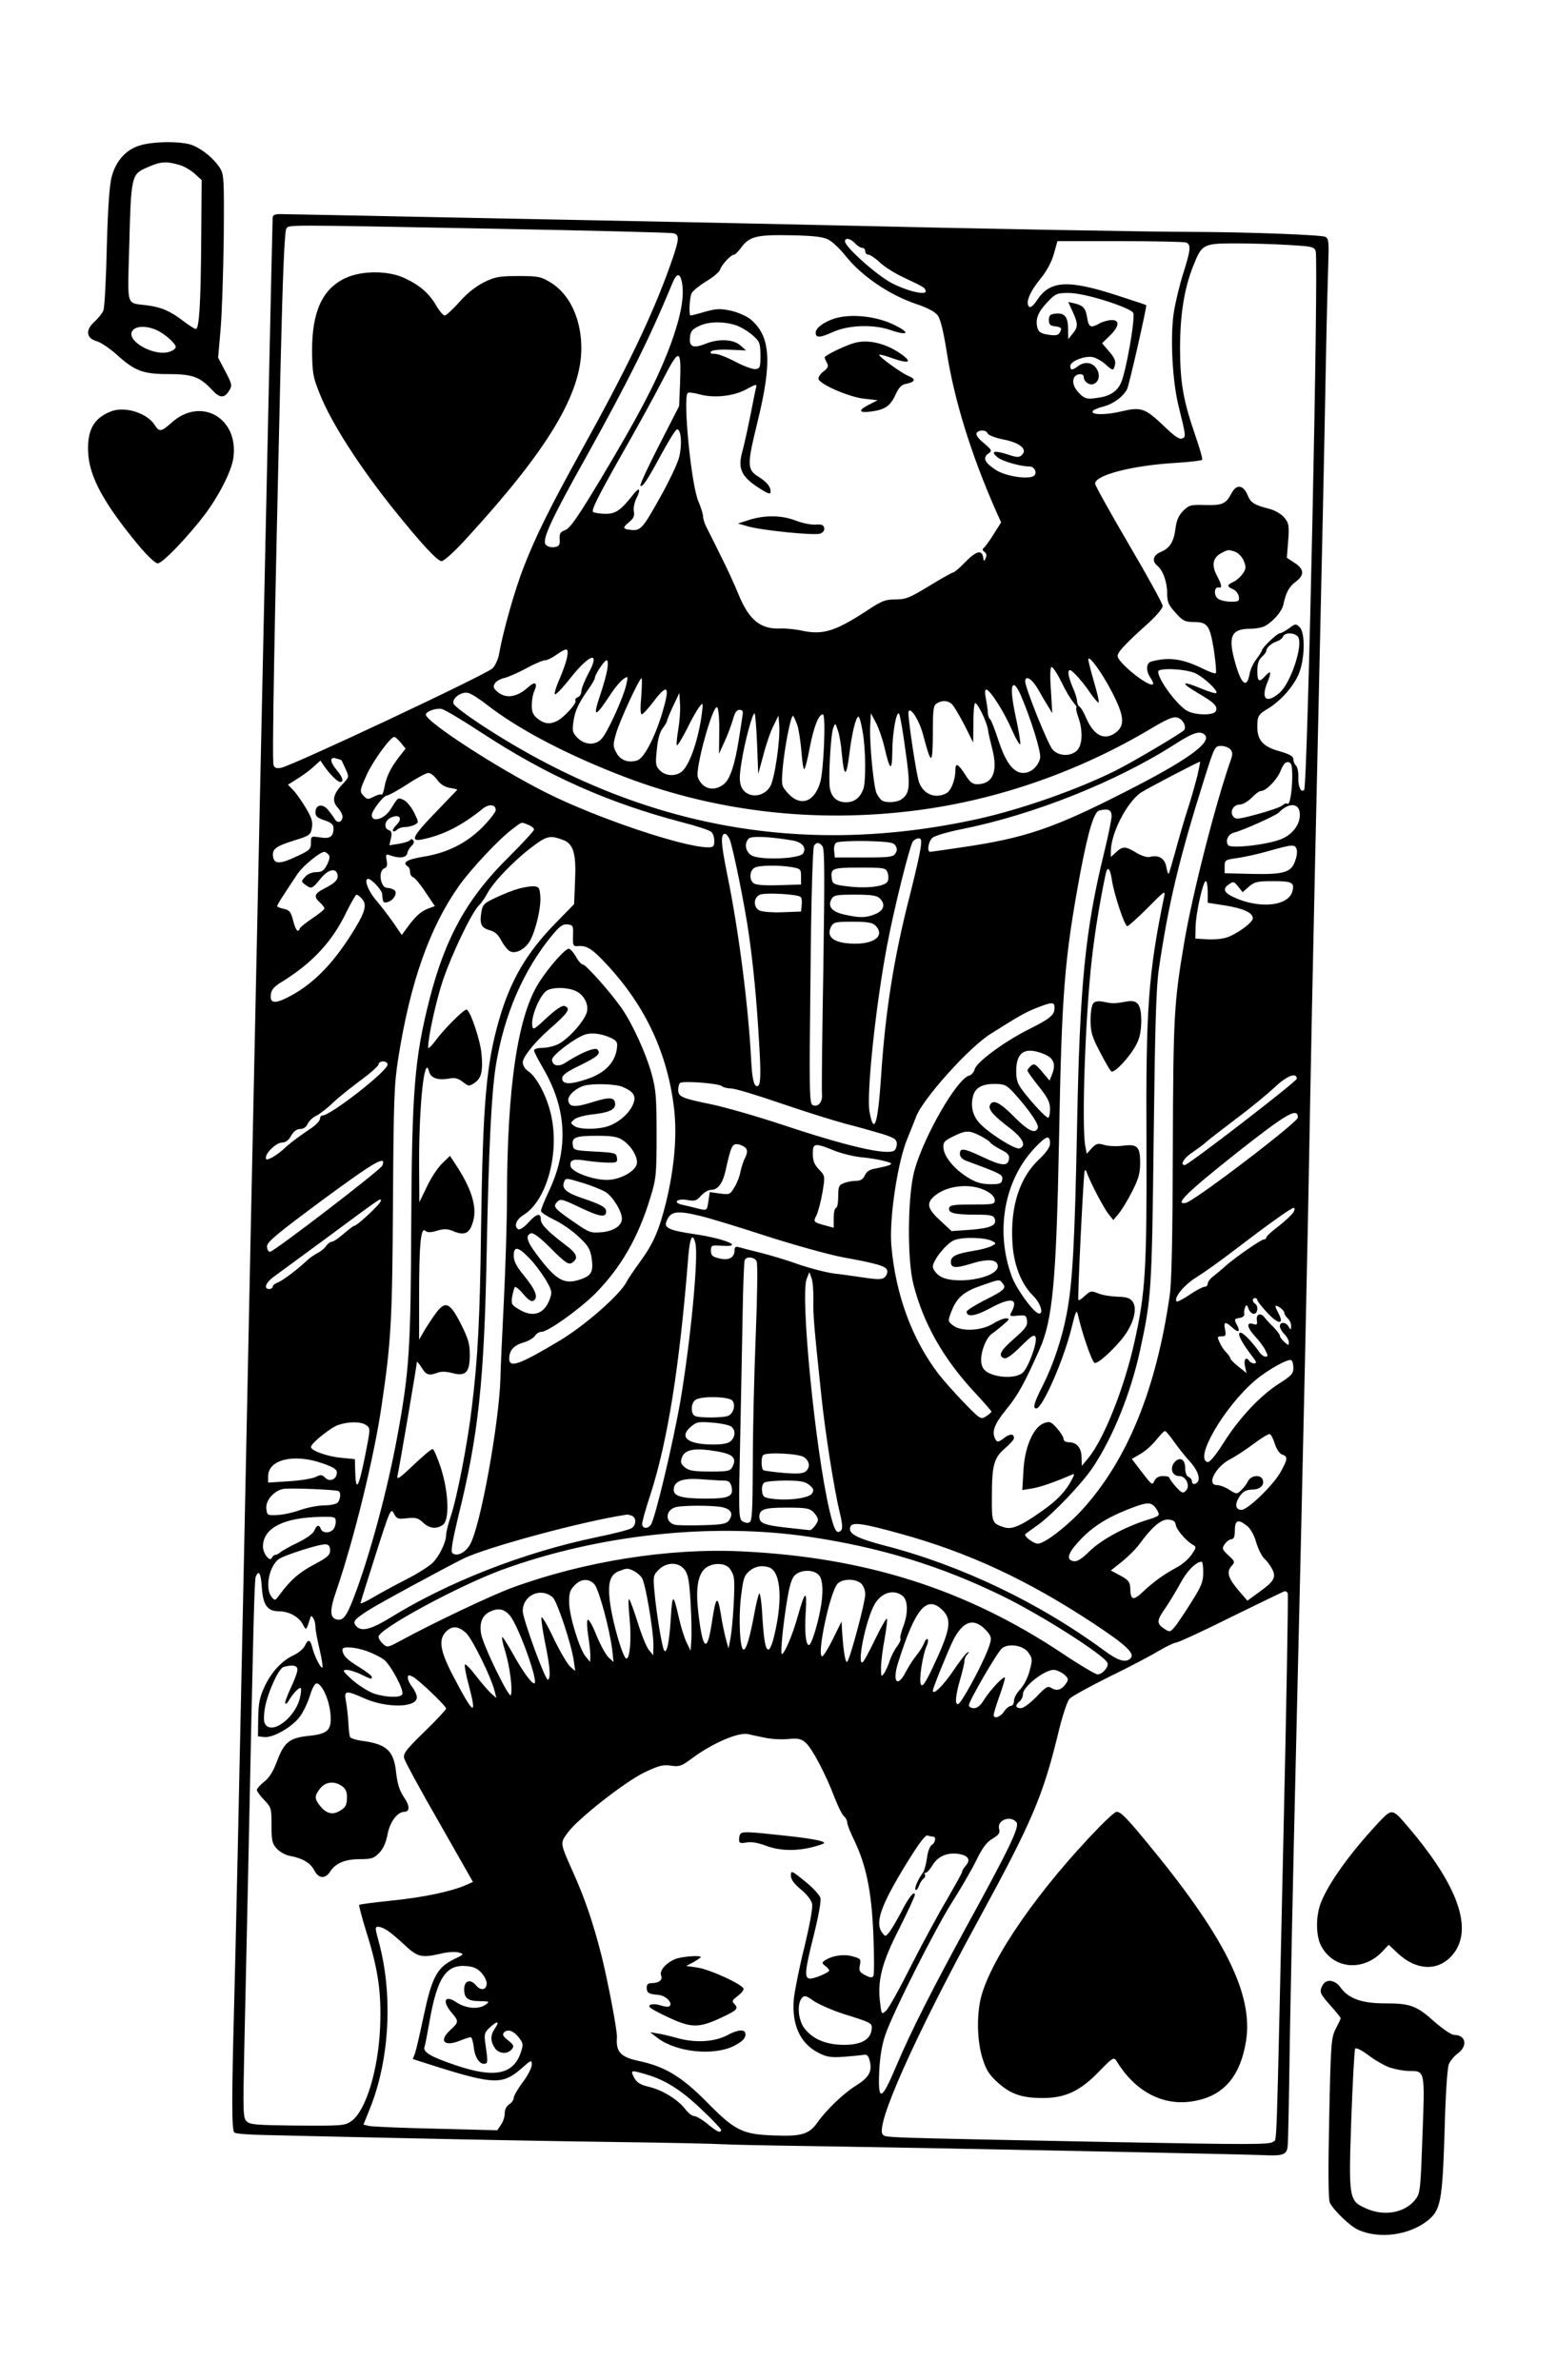 <svg version="1.0" xmlns="http://www.w3.org/2000/svg"
 width="691pt" height="1056pt" viewBox="0 0 691 1056"
 preserveAspectRatio="xMidYMid meet">
<g transform="translate(0,1056) scale(0.1,-0.1)"
fill="#000000" stroke="none">
<path d="M619 9914 c-59 -18 -104 -67 -123 -137 -10 -35 -17 -134 -22 -312 -3
-143 -10 -270 -15 -282 -4 -12 -22 -34 -39 -50 -42 -37 -38 -74 9 -87 18 -5
56 -31 85 -56 83 -76 119 -90 233 -90 107 0 140 -12 195 -71 33 -36 53 -37 74
-4 15 24 15 28 -16 87 l-32 61 11 126 c6 69 12 252 14 406 2 265 1 282 -18
311 -26 40 -74 80 -119 99 -45 19 -175 19 -237 -1z m174 -85 c21 -5 52 -23 70
-39 l32 -29 -2 -268 c-2 -282 -9 -393 -24 -393 -5 0 -30 16 -55 35 -57 44 -98
62 -161 70 -96 13 -87 -17 -79 277 7 286 11 304 68 330 67 31 91 34 151 17z
m-100 -733 c36 -15 87 -60 87 -76 0 -6 -11 -15 -25 -20 -69 -26 -202 50 -166
94 16 20 61 21 104 2z"/>
<path d="M1210 9593 c-9 -339 -100 -4582 -130 -6078 -17 -814 -35 -1649 -41
-1855 -11 -416 -11 -551 1 -563 4 -5 63 -10 131 -11 68 -2 347 -8 619 -14 272
-6 691 -14 931 -17 240 -3 459 -8 485 -10 27 -2 225 -6 439 -9 525 -8 1850
-35 1950 -39 102 -5 117 0 120 44 2 19 6 221 9 449 4 228 15 782 26 1230 34
1421 55 2387 65 2975 3 171 12 609 20 975 39 1752 38 1683 50 2320 3 162 8
343 10 402 3 94 2 109 -13 117 -18 9 -339 21 -592 22 -183 0 -993 15 -1585 29
-231 5 -546 12 -700 15 -154 3 -606 12 -1005 20 -399 8 -740 15 -757 15 -25 0
-33 -5 -33 -17z m985 -48 c424 -8 780 -17 793 -20 30 -7 28 -26 -17 -152 -78
-217 -190 -451 -395 -820 -137 -248 -199 -374 -252 -510 -40 -102 -93 -291
-109 -385 -3 -21 -16 -49 -28 -63 -22 -25 -883 -430 -939 -442 -21 -4 -29 -1
-34 12 -7 18 3 571 31 1764 10 422 18 607 26 617 14 17 -26 17 924 -1z m1481
-48 c18 -9 50 -40 73 -68 74 -94 196 -177 320 -219 48 -16 81 -34 93 -50 12
-17 25 -70 39 -158 33 -214 108 -457 219 -709 l23 -51 -34 -54 c-18 -29 -38
-56 -44 -60 -6 -5 -5 -11 4 -17 9 -6 11 -15 6 -27 -8 -17 -9 -17 -12 4 -6 34
-31 27 -80 -23 -24 -25 -48 -45 -52 -45 -5 0 -53 -27 -107 -60 -87 -53 -104
-60 -150 -60 -45 0 -61 -6 -127 -50 -141 -92 -195 -108 -286 -89 -31 7 -74 11
-97 10 -88 -4 -139 37 -185 148 -17 42 -53 121 -81 176 -27 55 -56 113 -64
128 -8 16 -14 37 -14 47 0 9 -9 38 -20 64 -32 70 -70 459 -48 482 4 4 28 1 53
-6 64 -18 154 -8 210 24 38 21 45 22 41 8 -3 -9 -14 -66 -26 -127 -12 -60 -28
-131 -35 -157 -21 -74 -7 -110 65 -158 49 -32 60 -36 60 -21 0 22 -17 42 -53
65 -52 32 -52 52 -6 240 67 272 59 384 -30 459 -17 14 -56 31 -86 38 -47 10
-64 10 -115 -4 -33 -10 -62 -17 -65 -17 -9 0 -5 81 5 100 6 10 35 34 65 52 30
18 58 41 61 52 7 22 48 66 62 66 4 0 19 14 31 31 37 50 69 58 221 55 101 -2
143 -7 166 -19z m119 -17 c10 -11 24 -20 32 -20 7 0 13 -7 13 -15 0 -8 6 -15
14 -15 7 0 30 -15 50 -34 20 -19 67 -49 104 -66 96 -46 95 -45 100 -60 8 -22
-74 -5 -147 32 -65 32 -211 162 -211 187 0 18 25 13 45 -9z m1469 4 c23 -9 20
-34 -13 -138 -16 -50 -35 -129 -42 -175 -16 -110 -6 -300 21 -411 34 -137 34
-139 16 -146 -12 -5 -36 12 -80 55 -84 80 -102 86 -187 66 -69 -17 -137 -17
-130 0 3 6 24 15 48 21 43 11 86 42 105 77 9 17 89 369 85 373 -1 1 -60 21
-132 44 -216 70 -295 65 -352 -21 -16 -25 -30 -36 -36 -30 -17 17 3 66 49 122
29 35 50 74 61 112 l16 57 278 0 c152 0 284 -3 293 -6z m454 -11 c103 -6 114
-8 121 -27 14 -39 -36 -2375 -51 -2391 -14 -15 -28 15 -26 58 1 21 -4 43 -10
49 -7 7 -12 20 -12 29 0 13 -16 22 -60 35 -74 20 -100 49 -100 108 0 49 4 56
50 83 53 33 107 93 132 148 29 65 32 185 6 212 -17 16 -19 16 -47 -5 -17 -12
-35 -22 -41 -22 -12 0 -80 -65 -80 -77 0 -3 -11 -20 -24 -38 -14 -17 -28 -48
-31 -69 -12 -62 -36 -43 -62 49 -35 121 -20 155 67 155 23 0 50 5 62 11 37 20
76 64 83 94 12 56 26 82 56 104 39 29 37 56 -5 83 l-35 23 6 75 c5 67 3 78
-16 102 -13 16 -40 32 -64 39 -73 19 -86 27 -101 64 -19 44 -49 47 -70 7 -25
-48 -41 -55 -117 -53 -64 2 -72 0 -98 -26 -20 -20 -30 -43 -34 -78 -8 -61 -26
-88 -67 -105 -33 -14 -39 -40 -13 -61 25 -21 43 -73 43 -123 0 -37 6 -51 37
-85 31 -35 42 -41 78 -41 64 0 74 -13 92 -123 8 -54 12 -101 9 -104 -3 -4 -30
6 -58 20 -89 44 -152 53 -230 31 -22 -7 -23 -42 -2 -72 9 -13 14 -26 11 -28
-16 -17 -157 96 -157 125 0 18 33 53 143 152 31 29 57 60 57 70 0 10 -67 132
-150 273 -82 140 -150 262 -150 270 0 38 167 81 358 92 62 4 115 10 117 14 3
4 -11 52 -30 107 -53 154 -67 231 -68 383 0 152 18 269 59 371 38 96 44 99
188 99 66 0 172 -3 234 -7z m-2694 -155 c18 -68 -3 -174 -64 -329 -55 -137
-128 -277 -290 -548 -105 -175 -140 -225 -161 -233 -22 -8 -27 -15 -25 -41 1
-27 -3 -32 -25 -35 -14 -2 -31 3 -37 11 -18 21 23 110 178 387 188 338 285
533 384 773 17 42 31 47 40 15z m1884 -93 c68 -22 115 -42 121 -53 11 -21 -33
-270 -55 -313 -19 -39 -51 -58 -107 -65 -38 -6 -51 -3 -68 12 -30 27 -41 52
-34 74 7 23 45 27 45 6 0 -20 25 -37 43 -30 25 9 31 42 13 69 -19 28 -52 32
-82 10 -25 -19 -34 -19 -34 1 0 21 65 47 101 39 16 -4 42 -19 58 -34 23 -22
31 -25 35 -14 11 27 6 42 -24 76 l-29 34 34 33 c43 42 46 70 8 70 -16 -1 -39
-7 -53 -15 -39 -22 -48 -18 -55 24 -7 44 -17 55 -57 65 l-27 6 19 -42 c25 -54
25 -70 0 -99 l-19 -24 -1 46 c0 54 -16 72 -57 67 -22 -2 -28 -8 -28 -28 0 -20
6 -26 28 -28 29 -4 32 -9 18 -31 -6 -9 -20 -11 -50 -6 -32 5 -42 12 -47 31
-10 38 3 70 45 114 35 37 42 40 93 40 35 0 95 -13 166 -35z m-1646 -107 c21
-6 55 -26 75 -43 35 -30 37 -36 38 -91 0 -53 -2 -59 -21 -62 -12 -2 -52 13
-89 32 -37 20 -78 36 -93 36 -19 0 -23 3 -15 11 6 6 40 9 83 7 l71 -3 -26 23
c-32 27 -96 30 -155 6 -53 -21 -72 -13 -68 28 2 26 10 37 38 50 40 21 106 23
162 6z m-244 -261 l-4 -99 -89 -174 c-49 -95 -86 -176 -83 -179 9 -9 29 21 93
139 33 61 64 111 70 111 18 0 23 -68 9 -124 -8 -31 -49 -116 -90 -188 -76
-135 -82 -141 -134 -133 -26 3 -26 11 2 33 20 17 25 28 21 48 -3 15 3 41 12
59 20 39 13 50 -12 19 -57 -73 -80 -89 -124 -89 -24 0 -50 4 -57 8 -9 6 22 69
117 237 72 126 159 284 193 351 74 143 82 141 76 -19z m1365 -220 c3 -8 34
-20 69 -27 73 -14 109 -43 84 -68 -13 -13 -21 -13 -66 2 -59 19 -76 13 -42
-14 21 -17 101 -40 141 -40 23 0 36 -30 19 -42 -25 -17 -127 -1 -169 27 -49
32 -59 53 -33 72 18 13 17 15 -20 47 -24 19 -36 37 -32 44 10 16 43 15 49 -1z
m1100 -526 c13 -5 30 -23 37 -40 11 -26 10 -35 -4 -56 -10 -14 -28 -31 -42
-37 -30 -14 -30 -21 -1 -33 12 -6 23 -20 25 -32 3 -21 -1 -23 -35 -23 -22 0
-47 6 -57 13 -20 14 -18 54 2 50 17 -4 15 11 -8 54 -24 46 -17 78 19 98 32 17
33 17 64 6z m277 -376 c26 -32 -31 -207 -82 -250 -59 -50 -84 -26 -52 50 18
44 14 53 -11 25 -27 -30 -35 -25 -35 23 0 31 6 49 20 62 11 10 20 22 20 27 0
14 23 34 47 42 12 4 24 13 27 21 7 19 50 19 66 0z m-3243 -90 c-3 -19 -18 -61
-32 -94 -15 -33 -25 -65 -23 -71 2 -7 30 22 63 63 91 117 143 133 86 28 -17
-32 -31 -68 -31 -79 0 -11 -7 -23 -16 -26 -8 -3 -13 -10 -10 -15 7 -11 -50
-74 -81 -90 -32 -16 -57 -14 -87 10 -20 16 -26 29 -26 59 0 22 5 51 12 65 15
34 3 43 -25 18 -51 -47 -100 -55 -138 -24 -19 16 -22 23 -13 38 6 10 24 20 40
24 16 3 60 22 97 42 38 21 76 37 86 37 9 0 32 11 51 25 47 32 54 31 47 -10z
m2418 -156 c54 -104 58 -147 19 -178 -51 -40 -99 -17 -134 64 -10 24 -23 46
-29 49 -6 4 -11 15 -11 25 0 10 -9 39 -21 65 -11 26 -19 55 -17 64 3 14 9 12
33 -13 17 -17 45 -52 63 -79 18 -26 35 -46 38 -43 3 2 -7 44 -21 92 -14 48
-25 92 -25 99 1 23 62 -61 105 -145z m-2240 99 c-4 -23 -18 -73 -31 -111 -36
-106 -23 -104 49 7 18 27 42 55 54 63 21 14 21 14 12 -27 -12 -54 -82 -209
-108 -237 -27 -32 -75 -30 -108 3 -22 22 -24 30 -18 72 7 49 22 81 68 146 15
21 27 43 27 47 0 15 42 79 52 79 6 0 7 -16 3 -42z m2016 -55 c18 -38 42 -78
53 -90 11 -13 17 -23 13 -23 -3 0 0 -19 8 -41 22 -61 19 -125 -5 -149 -28 -28
-81 -26 -108 3 -20 21 -122 274 -122 303 0 30 30 12 56 -33 15 -27 35 -61 46
-78 l18 -30 -6 103 c-5 66 -3 102 3 102 6 0 26 -30 44 -67z m597 38 c40 -21
99 -77 90 -86 -3 -4 -34 6 -68 20 -86 36 -94 27 -16 -19 75 -44 91 -59 82 -81
-7 -20 -87 -20 -126 0 -44 23 -130 138 -130 175 0 18 127 12 168 -9z m-2462
-101 c-5 -49 -4 -80 2 -80 5 0 28 25 51 55 65 86 76 72 40 -49 -33 -109 -80
-199 -110 -210 -39 -13 -77 0 -94 35 -15 27 -15 35 0 87 17 57 102 242 112
242 3 0 2 -36 -1 -80z m1683 8 c49 -115 93 -258 87 -283 -9 -37 -42 -65 -74
-65 -44 0 -79 46 -111 145 -16 48 -32 90 -37 94 -5 3 -10 17 -10 31 -1 14 -5
42 -9 63 -5 23 -4 37 2 37 16 0 79 -98 114 -179 18 -41 35 -69 37 -63 2 6 -6
54 -17 106 -23 105 -26 156 -11 156 6 0 19 -19 29 -42z m-2366 -47 c132 -102
329 -208 572 -304 419 -167 877 -223 1340 -162 357 47 714 172 1030 360 72 43
101 56 119 51 24 -6 42 -37 32 -55 -7 -11 -226 -141 -304 -180 -168 -84 -418
-172 -612 -215 -786 -173 -1516 -35 -2208 420 -62 41 -115 81 -119 91 -9 23
34 56 65 48 13 -3 51 -27 85 -54z m847 -109 c-6 -36 -9 -67 -6 -69 3 -3 23 30
45 73 21 44 47 88 56 99 15 19 16 17 10 -30 -14 -110 -51 -221 -85 -255 -26
-26 -74 -26 -101 1 -19 19 -21 28 -14 92 4 46 13 79 26 95 10 14 19 28 19 32
0 4 12 34 27 66 l28 59 3 -50 c2 -27 -2 -78 -8 -113z m1212 116 c9 -7 34 -49
57 -93 l40 -80 1 88 c0 48 3 87 8 87 11 0 50 -80 56 -115 2 -16 12 -59 21 -94
24 -97 0 -151 -69 -151 -19 0 -32 10 -50 39 -34 53 -46 59 -46 23 0 -42 -19
-91 -40 -102 -49 -26 -101 -5 -121 48 -12 31 -52 299 -47 314 8 24 47 -37 64
-100 37 -140 43 -140 44 0 0 110 2 128 18 137 23 14 45 13 64 -1z m-1030 -125
l-1 -98 25 55 c14 30 30 74 37 98 8 29 16 42 29 42 14 0 17 -6 13 -27 -2 -16
-9 -59 -15 -98 -18 -116 -40 -184 -68 -205 -44 -35 -96 -21 -115 31 -13 37 68
328 86 310 6 -6 10 -54 9 -108z m-1057 -3 c293 -192 562 -312 893 -399 63 -16
120 -35 128 -42 8 -6 14 -24 14 -40 0 -25 -4 -29 -27 -29 -109 0 -492 129
-716 241 -216 108 -537 316 -537 348 0 14 45 30 70 25 14 -3 93 -50 175 -104z
m1225 -53 l5 -132 23 85 c12 47 32 105 45 130 l22 45 3 -40 c6 -64 -20 -243
-40 -275 -31 -52 -106 -53 -128 -1 -9 23 -9 46 0 103 13 90 51 230 59 222 3
-3 8 -65 11 -137z m658 -24 c23 -159 21 -192 -16 -219 -19 -15 -70 -18 -88 -6
-6 4 -16 17 -23 30 -14 27 -33 226 -29 302 l3 55 22 -41 c12 -23 29 -71 38
-109 24 -105 34 -112 35 -23 0 84 18 185 30 171 4 -4 17 -76 28 -160z m-479
108 c6 -19 14 -72 18 -118 3 -46 9 -80 13 -76 4 4 15 48 24 97 18 92 39 146
58 146 14 0 4 -248 -12 -302 -26 -88 -88 -109 -143 -48 -29 32 -29 36 -24 104
8 97 38 249 47 239 4 -4 12 -23 19 -42z m289 -25 c14 -75 16 -225 3 -259 -15
-38 -40 -57 -76 -57 -38 0 -62 19 -71 57 -9 33 2 241 14 273 9 23 9 23 20 -10
7 -18 15 -65 18 -104 10 -107 20 -108 33 -5 12 99 30 169 41 169 4 0 12 -29
18 -64z m1519 -17 c33 -33 -80 -114 -352 -252 -319 -163 -446 -206 -727 -247
-73 -11 -136 -20 -140 -20 -15 0 -8 47 10 62 9 9 67 26 127 38 321 64 690 211
950 378 81 52 112 61 132 41z m-3568 -35 l21 -26 -29 -37 c-37 -48 -57 -88
-65 -135 -4 -21 -10 -36 -13 -32 -3 3 -18 -1 -34 -9 -24 -13 -30 -13 -43 1
-21 21 -21 24 12 97 29 63 105 167 122 167 4 0 18 -12 29 -26z m3682 -30 c10
-12 10 -22 1 -47 -67 -191 -169 -589 -206 -807 -46 -270 -49 -328 -51 -920 -1
-389 -5 -591 -14 -650 -60 -415 -187 -727 -386 -947 -68 -75 -169 -153 -199
-153 -20 0 -65 35 -55 43 2 2 27 20 55 40 66 47 199 187 245 257 89 134 167
328 208 515 51 234 53 264 61 945 6 501 11 668 23 750 43 293 91 493 203 848
44 139 46 142 73 142 16 0 34 -7 42 -16z m-3945 -48 c0 0 8 -17 17 -37 17 -37
17 -37 -13 -69 -42 -44 -48 -75 -21 -104 11 -12 21 -30 21 -39 0 -25 -22 -33
-34 -12 -6 10 -20 29 -31 42 -24 29 -55 22 -55 -11 0 -18 9 -26 40 -36 30 -10
40 -19 40 -34 0 -39 -15 -49 -59 -42 -41 6 -41 6 -41 -24 0 -28 -6 -34 -65
-61 -72 -34 -98 -34 -103 -1 -5 34 10 46 92 72 69 21 75 25 80 56 5 25 0 44
-25 86 -17 29 -42 65 -56 80 l-25 26 43 27 c24 15 57 39 72 54 l29 26 16 -24
c27 -38 60 -71 72 -71 17 0 11 21 -15 52 -32 38 -33 62 -2 52 12 -3 22 -7 23
-8z m3799 -64 c-8 -32 -27 -101 -44 -153 -17 -52 -41 -136 -55 -188 -14 -51
-27 -95 -29 -98 -3 -2 -8 12 -11 31 -7 38 -35 54 -75 43 -11 -2 -37 6 -58 19
-47 29 -61 30 -90 2 l-23 -21 0 25 c0 79 69 215 132 260 25 17 256 138 264
138 1 0 -4 -26 -11 -58z m420 -12 c-1 -68 -12 -127 -22 -116 -4 3 -13 0 -22
-8 -9 -8 -59 -25 -111 -39 -86 -23 -96 -24 -107 -10 -17 22 1 53 30 53 13 0
36 14 52 30 16 17 34 30 41 30 23 0 72 50 88 91 12 29 21 39 34 37 14 -3 17
-15 17 -68z m-3795 -10 c13 -19 33 -32 55 -36 19 -3 35 -7 35 -8 0 0 -43 -45
-95 -99 -103 -106 -117 -133 -62 -122 93 19 175 60 269 136 28 23 58 20 58 -6
0 -9 -27 -43 -59 -76 -73 -72 -157 -114 -264 -131 -72 -12 -94 -26 -67 -43 6
-3 10 -14 10 -25 0 -10 6 -20 14 -23 8 -3 33 -33 55 -67 l41 -61 -28 -10 c-34
-13 -57 -34 -92 -81 l-27 -37 -39 57 c-22 31 -54 73 -72 94 -37 41 -59 98 -38
98 15 0 61 -50 62 -67 3 -38 5 -41 24 -36 28 7 47 43 29 54 -8 5 -21 9 -30 9
-31 0 -42 76 -13 87 12 4 14 14 10 35 -5 27 -4 29 17 22 42 -15 71 -10 75 11
2 11 11 25 19 32 8 6 12 17 8 23 -5 7 -10 8 -14 3 -3 -6 -26 -13 -49 -17 l-44
-7 7 31 c5 22 3 32 -9 36 -25 9 -19 43 9 56 38 17 54 -3 25 -32 -12 -12 -19
-24 -16 -28 4 -3 12 0 18 6 7 7 23 12 36 12 13 0 32 5 42 10 19 10 19 11 -2
54 -12 24 -32 49 -46 56 -27 12 -25 13 -59 -42 -26 -42 -83 -60 -83 -25 0 19
52 87 67 87 8 0 49 23 91 50 42 28 84 50 93 50 10 0 27 -13 39 -30z m3828
-145 c6 -45 -25 -92 -74 -115 -54 -27 -233 -48 -244 -30 -13 21 1 50 29 56 36
9 184 75 196 88 42 44 88 44 93 1z m-835 -20 c-1 -16 -15 -86 -32 -155 -85
-346 -109 -590 -121 -1220 -10 -514 -20 -695 -46 -830 -20 -108 -61 -229 -105
-316 -39 -76 -47 -104 -30 -104 27 0 120 211 156 355 19 78 23 86 29 60 18
-81 62 -208 74 -213 17 -6 116 89 147 143 32 54 40 105 21 130 -11 15 -27 20
-68 21 -29 1 -67 7 -85 15 -30 12 -34 11 -58 -11 -14 -13 -27 -22 -29 -19 -5
4 22 543 27 569 3 11 6 10 11 -5 18 -49 78 -162 97 -184 l20 -25 25 30 c13 16
40 60 59 98 28 55 35 80 35 126 0 72 -12 84 -77 76 -26 -4 -63 -2 -81 3 -30 9
-36 7 -57 -14 l-22 -25 -7 37 c-16 100 1 581 30 831 13 115 35 250 60 369 8
42 20 34 28 -19 10 -66 57 -208 69 -208 5 0 46 37 90 81 77 78 80 80 73 48
-70 -340 -81 -498 -78 -1084 2 -566 -4 -671 -54 -893 -45 -203 -136 -430 -204
-512 l-29 -35 -1 37 c0 42 -21 68 -56 68 -15 0 -24 6 -24 15 0 8 -13 29 -29
47 -26 29 -32 32 -57 23 -48 -17 -87 -107 -92 -212 l-5 -85 44 7 c36 6 97 27
178 62 10 5 10 -1 -3 -24 -25 -49 -64 -91 -130 -137 -96 -68 -135 -85 -171
-73 -52 17 -54 21 -53 135 0 140 9 173 58 215 22 19 40 39 40 45 0 21 -18 21
-45 0 -22 -17 -29 -19 -36 -7 -20 33 -8 67 47 135 50 60 82 118 147 265 59
131 75 306 87 933 12 659 24 801 95 1186 34 179 60 267 83 273 41 11 57 3 55
-28z m-2589 -35 c14 -5 26 -15 26 -21 0 -6 -51 -61 -113 -123 -183 -180 -281
-357 -351 -631 -67 -264 -78 -408 -81 -1005 -2 -542 -9 -648 -61 -930 -44
-241 -124 -538 -195 -722 -33 -85 -48 -103 -79 -93 -26 8 -26 44 1 121 78 227
169 594 203 829 42 284 47 377 50 897 3 463 5 526 24 645 53 335 139 578 269
762 54 76 180 210 237 252 45 34 38 32 70 19z m894 -64 c14 -32 67 -291 86
-426 19 -134 34 -285 45 -478 9 -148 7 -192 -9 -192 -14 0 -22 34 -26 110 -12
239 -54 572 -106 827 -29 143 -31 183 -10 183 5 0 14 -11 20 -24z m-737 -4
c44 -17 57 -63 51 -181 l-4 -103 -80 -82 c-130 -132 -202 -255 -253 -431 -57
-198 -72 -368 -80 -920 -5 -405 -14 -579 -41 -800 -18 -155 -66 -403 -94 -485
-11 -33 -20 -69 -20 -80 0 -32 -28 -92 -58 -123 -15 -16 -70 -51 -122 -77 -52
-27 -119 -63 -147 -80 -29 -17 -53 -28 -53 -24 0 3 30 100 67 215 64 201 68
209 81 183 13 -24 18 -26 59 -21 37 4 49 1 70 -19 29 -27 60 -31 89 -10 30 22
25 146 -10 254 -15 45 -31 82 -36 82 -6 0 -44 -32 -86 -72 -60 -57 -74 -67
-70 -47 8 34 86 492 86 504 0 6 9 -5 20 -22 21 -35 33 -39 73 -24 15 6 39 5
65 -2 59 -16 77 3 77 82 0 47 -7 72 -40 137 -48 94 -68 103 -109 49 -15 -20
-38 -55 -52 -78 l-24 -42 0 186 c0 233 7 314 27 298 10 -9 23 -9 53 0 32 9 46
9 76 -4 47 -19 70 -7 84 47 18 63 -8 145 -78 251 l-25 38 -34 -33 c-19 -18
-50 -64 -68 -103 l-34 -70 -1 181 c0 255 24 479 44 400 7 -30 39 -41 90 -32
25 5 39 1 60 -15 25 -20 28 -20 51 -5 31 20 39 52 32 129 -5 61 -51 197 -67
197 -13 0 -103 -90 -138 -139 -18 -24 -32 -37 -32 -29 0 46 35 206 65 296 39
116 128 303 161 335 12 12 28 36 37 53 25 48 114 141 192 201 72 55 85 58 146
35z m1013 -1 c46 -7 67 -32 50 -58 -16 -25 -195 -31 -230 -8 -26 17 -32 53
-11 74 12 12 90 9 191 -8z m571 -38 c-4 -27 -24 -115 -45 -198 -72 -278 -111
-521 -130 -815 -14 -209 -31 -261 -51 -154 -14 77 26 462 77 734 31 166 102
450 116 467 6 7 17 13 25 13 12 0 14 -9 8 -47z m-111 15 c8 -13 8 -23 0 -35
-10 -16 -28 -18 -140 -18 l-129 0 -3 29 c-2 16 2 33 10 37 7 5 67 8 132 7 101
-3 121 -6 130 -20z m-324 -3 c10 -11 10 -129 4 -542 -5 -291 -8 -542 -6 -559
3 -35 -17 -58 -41 -48 -15 5 -16 59 -10 572 3 348 10 572 16 580 12 16 22 15
37 -3z m2104 -12 c4 -9 2 -31 -5 -50 -17 -54 -49 -64 -191 -61 l-123 3 0 30
c0 29 2 30 60 38 33 5 96 19 140 32 100 28 111 29 119 8z m-4297 -24 c8 -8 7
-20 -5 -45 -14 -27 -23 -34 -48 -34 -18 0 -39 -8 -50 -21 -18 -20 -18 -21 1
-35 27 -20 30 -19 67 26 34 43 70 51 76 18 4 -21 -11 -37 -61 -62 -42 -22 -46
-35 -17 -61 11 -10 20 -22 20 -26 0 -5 -25 -25 -55 -45 -30 -20 -55 -41 -55
-45 0 -5 -4 -9 -9 -9 -5 0 -14 20 -20 45 -10 39 -16 46 -41 52 -17 3 -30 9
-30 12 0 4 15 29 33 56 17 27 44 66 58 88 23 34 99 97 119 97 3 0 11 -5 17
-11z m2058 -57 c38 -7 40 -9 40 -42 l0 -35 -99 -3 c-64 -2 -103 1 -112 9 -20
16 -17 56 4 68 20 12 108 13 167 3z m424 -24 c5 -13 5 -30 0 -40 -12 -22 -94
-32 -179 -21 -58 7 -65 11 -68 31 -7 49 -1 52 123 52 111 0 116 -1 124 -22z
m1421 -86 l0 -48 77 -12 c81 -13 123 -32 123 -57 0 -19 -73 -72 -119 -86 -20
-6 -58 -9 -86 -7 l-50 3 1 50 c0 58 33 205 45 205 5 0 9 -22 9 -48z m183 24
c25 21 38 24 107 24 83 0 96 -6 86 -44 -15 -62 -128 -79 -238 -37 -64 25 -77
44 -45 66 21 15 23 14 42 -9 l20 -25 28 25z m-1990 -46 c5 -4 7 -20 5 -36 l-3
-29 -82 -3 c-46 -2 -92 2 -103 8 -28 15 -26 58 3 70 24 10 167 2 180 -10z
m-1949 -6 c25 -25 19 -55 -26 -130 -91 -151 -181 -246 -290 -304 -67 -36 -91
-34 -86 7 2 21 15 36 52 58 132 82 221 177 283 307 21 42 41 77 45 78 4 0 14
-7 22 -16z m2300 0 c27 -26 20 -54 -19 -70 -41 -17 -67 -18 -135 -3 -57 12
-78 36 -60 69 10 18 21 20 105 20 72 0 97 -4 109 -16z m-20 -120 c52 -51 -17
-93 -131 -79 -62 8 -85 34 -64 74 11 19 20 21 96 21 63 0 87 -4 99 -16z
m-1341 -47 c-1 -45 0 -47 25 -45 38 2 61 -13 126 -83 172 -185 270 -397 298
-642 13 -118 1 -259 -36 -412 -31 -125 -56 -183 -116 -265 -26 -36 -53 -75
-59 -88 -30 -58 -181 -190 -292 -258 -182 -109 -229 -127 -229 -83 0 36 19 58
61 71 23 6 46 20 53 30 6 10 19 18 29 18 29 0 166 98 238 169 114 115 192 250
245 426 26 84 28 102 28 280 0 166 -3 200 -22 270 -25 90 -85 222 -133 291
-47 68 -159 194 -172 194 -7 0 -21 16 -31 35 -11 19 -25 35 -32 35 -16 0 -87
-80 -130 -147 -96 -147 -143 -465 -144 -954 0 -96 -6 -305 -14 -465 -8 -159
-15 -311 -15 -339 -6 -200 -88 -654 -134 -737 -20 -38 -61 -58 -80 -39 -7 7 2
58 26 158 90 363 116 600 127 1178 9 461 21 699 40 823 36 226 122 427 253
585 32 38 45 47 66 45 24 -3 26 -6 24 -51z m17 -247 c33 -18 52 -56 45 -89 -8
-39 -84 -124 -129 -145 -19 -9 -50 -16 -70 -16 -20 0 -36 -5 -36 -11 0 -6 18
-41 39 -77 107 -182 116 -361 26 -550 -19 -41 -35 -79 -34 -86 0 -6 26 -23 59
-39 32 -15 81 -49 108 -75 43 -40 51 -54 58 -96 8 -60 -1 -77 -52 -94 -66 -22
-101 -5 -172 85 -63 80 -74 109 -46 120 11 4 39 -17 90 -68 62 -62 77 -72 92
-63 31 20 24 41 -29 80 -79 60 -109 91 -109 113 0 31 -19 26 -56 -15 -18 -20
-38 -33 -44 -29 -21 13 -9 44 24 64 102 63 160 273 122 442 -18 83 -64 170
-101 195 -15 10 -25 26 -25 40 0 23 52 88 114 143 90 79 101 96 71 107 -9 4
-38 -15 -78 -52 -59 -55 -62 -57 -65 -33 -5 42 36 137 66 154 29 16 97 14 132
-5z m2120 -73 c0 -31 -19 -47 -115 -95 -106 -53 -231 -145 -239 -176 -3 -13
-14 -26 -25 -29 -54 -14 -201 -269 -243 -422 -30 -112 -33 -392 -4 -505 44
-172 131 -327 270 -477 42 -45 76 -84 76 -87 0 -3 -11 -13 -24 -21 -23 -15
-25 -14 -99 62 -41 43 -91 99 -111 125 -118 154 -191 352 -210 569 -11 121 29
383 74 484 9 22 25 62 35 88 28 78 235 309 331 369 124 78 153 95 203 115 72
28 81 28 81 0z m-1966 -134 c25 -13 28 -18 23 -51 -10 -59 -54 -104 -128 -129
-77 -27 -114 -26 -114 2 0 14 20 29 76 56 82 40 98 54 80 72 -11 11 -74 -15
-142 -59 -30 -20 -59 -13 -59 14 0 20 105 99 149 112 31 9 76 2 115 -17z
m1916 -69 c46 -18 57 -44 40 -89 l-12 -30 -33 39 c-29 34 -35 38 -49 27 -9 -8
-16 -17 -16 -22 0 -4 23 -36 50 -70 40 -50 50 -70 50 -101 0 -21 -4 -38 -8
-38 -10 0 -68 62 -110 116 -26 34 -32 51 -32 91 0 85 39 109 120 77z m-2910
-48 c0 -29 -253 -226 -289 -226 -6 0 -11 -7 -11 -15 0 -8 -17 -26 -37 -40 -61
-41 -97 -68 -123 -93 -14 -13 -37 -30 -52 -38 -24 -12 -28 -12 -28 -1 0 23 47
67 72 67 15 0 29 10 40 30 11 20 25 30 40 30 15 0 27 9 33 22 6 13 22 29 37
36 15 7 49 33 75 58 26 25 83 70 126 102 42 31 77 62 77 69 0 7 9 13 20 13 11
0 20 -6 20 -14z m4035 -63 c0 -12 -481 -383 -497 -383 -23 0 -3 33 35 57 23
16 51 36 62 47 11 10 71 56 133 103 63 47 139 110 170 139 54 51 97 67 97 37z
m-2551 -33 c5 -5 24 -10 41 -10 16 0 116 -30 220 -66 105 -36 233 -76 285 -90
52 -13 125 -34 163 -45 57 -18 67 -25 67 -45 0 -12 -5 -26 -12 -30 -34 -21
-208 19 -499 116 -118 39 -259 79 -314 90 -127 26 -145 33 -145 63 0 13 3 27
8 31 10 11 173 -1 186 -14z m-441 -3 c49 -21 62 -41 47 -76 -15 -38 -56 -76
-102 -95 -45 -19 -137 -20 -160 -2 -17 12 -17 14 0 28 9 9 43 18 74 22 78 8
108 21 108 46 0 31 -23 34 -98 10 -80 -25 -106 -24 -110 7 -3 22 35 56 73 66
41 10 137 7 168 -6z m1734 -24 c68 -74 115 -143 109 -158 -11 -29 -42 -14
-106 50 -64 65 -95 79 -107 50 -7 -19 15 -45 90 -102 57 -44 73 -78 42 -89
-17 -7 -124 59 -172 106 -33 33 -46 73 -36 120 8 41 38 60 96 60 44 0 53 -4
84 -37z m1263 -112 c0 -21 -460 -372 -498 -379 -53 -10 8 49 225 221 223 176
273 205 273 158z m-1410 -81 c21 -11 42 -24 45 -30 3 -6 24 -19 46 -31 31 -15
40 -25 37 -42 -5 -33 -31 -32 -113 7 -87 41 -105 44 -105 16 0 -13 10 -24 28
-31 157 -58 163 -61 160 -83 -3 -18 -9 -21 -54 -21 -40 1 -63 8 -99 30 -60 37
-105 92 -108 131 -2 25 4 32 43 51 56 28 71 28 120 3z m-1587 -19 c39 -25 70
-78 63 -107 -8 -30 -63 -63 -117 -69 -62 -7 -173 32 -177 61 -4 28 13 33 73
23 28 -4 69 -8 93 -8 39 -1 43 1 40 22 -3 21 -9 22 -98 27 -91 5 -95 6 -98 29
-5 34 12 41 108 41 66 0 91 -4 113 -19z m1897 -16 c0 -15 -17 -40 -49 -70 -86
-81 -127 -208 -118 -366 5 -101 39 -187 93 -240 33 -32 48 -85 22 -77 -25 9
-96 107 -117 162 -75 201 -35 428 101 572 52 55 68 60 68 19z m-1350 -20 c8
-10 7 -21 -3 -42 -8 -15 -17 -44 -21 -63 -3 -19 -15 -50 -27 -69 -19 -32 -22
-33 -65 -27 l-44 6 -6 -40 c-7 -44 -5 -43 -54 -31 -19 5 -48 12 -63 15 -43 10
-22 29 23 21 34 -6 42 -3 61 19 13 14 32 26 44 26 31 0 52 28 65 85 24 109 30
122 56 117 13 -2 28 -10 34 -17z m388 -9 c31 -13 86 -27 122 -31 36 -3 83 -11
105 -17 34 -9 37 -12 20 -19 -11 -4 -37 -10 -58 -14 -27 -4 -41 -13 -49 -31
-8 -17 -19 -24 -39 -24 -15 0 -39 -4 -53 -10 -23 -8 -26 -15 -26 -60 0 -27 -4
-50 -10 -50 -5 0 -10 -20 -10 -44 l0 -44 -37 10 c-53 14 -55 16 -39 46 7 15
19 60 26 100 12 73 12 74 -14 101 -25 26 -31 44 -28 89 2 28 18 28 90 -2z
m-2001 -68 c-6 -18 -482 -383 -499 -383 -7 0 -13 11 -13 24 0 20 44 56 249
208 231 170 282 199 263 151z m892 -78 c36 -11 80 -29 98 -39 33 -21 73 -86
73 -119 0 -31 -36 -55 -90 -60 -48 -4 -55 -2 -121 44 -89 61 -97 70 -76 91 14
15 23 12 105 -27 87 -41 112 -44 112 -15 0 18 -25 31 -108 59 -68 23 -90 42
-79 70 8 20 6 20 86 -4z m1794 -38 c19 -10 32 -26 32 -38 0 -18 -8 -19 -100
-19 -84 0 -100 -3 -103 -16 -4 -22 25 -29 119 -29 63 0 78 -3 83 -17 12 -30
-17 -43 -106 -50 l-85 -6 -46 43 c-56 51 -65 74 -41 102 53 58 174 73 247 30z
m-2693 -41 c0 -12 -105 -111 -119 -111 -3 0 -24 -16 -46 -35 -22 -19 -45 -35
-52 -35 -6 0 -18 -8 -25 -18 -7 -11 -24 -25 -38 -32 -14 -7 -34 -21 -45 -31
-43 -41 -111 -92 -132 -100 -13 -5 -23 -13 -23 -19 0 -5 -7 -10 -15 -10 -26 0
-16 28 18 53 17 13 118 86 222 163 272 201 255 189 255 175z m4051 -49 c-6
-11 -35 -38 -65 -62 -31 -23 -56 -46 -56 -51 0 -5 -5 -9 -11 -9 -12 0 -126
-79 -168 -116 -14 -13 -38 -33 -53 -45 -16 -11 -28 -27 -28 -35 0 -8 -6 -14
-14 -14 -8 0 -38 -16 -66 -35 -29 -20 -55 -33 -58 -30 -15 15 34 74 86 106 31
19 106 72 167 119 149 114 255 190 266 190 6 0 6 -7 0 -18z m-2636 -17 c33 -7
164 -47 290 -88 127 -41 282 -84 345 -96 153 -28 190 -39 197 -57 3 -9 -1 -22
-9 -30 -12 -12 -27 -13 -89 -4 -41 6 -103 15 -139 19 -36 5 -105 23 -155 40
-49 18 -126 41 -170 52 -44 11 -88 22 -97 25 -13 4 -18 0 -18 -14 0 -33 -26
-47 -68 -36 -30 7 -37 13 -37 34 0 24 3 25 48 22 105 -7 15 32 -124 52 -107
16 -132 27 -122 54 17 47 45 52 148 27z m-19 -121 c15 -59 -21 -432 -66 -699
-32 -185 -114 -531 -132 -552 -15 -19 -38 -16 -38 5 0 10 16 68 36 128 77 238
130 568 169 1062 7 82 19 104 31 56z m1319 8 c17 -9 17 -10 -4 -21 -12 -7 -50
-17 -83 -22 -74 -12 -98 -24 -98 -48 0 -28 19 -30 85 -10 76 24 119 22 123 -7
8 -56 -201 -91 -262 -43 -14 11 -26 28 -26 38 0 28 58 101 93 117 35 16 141
14 172 -4z m-2059 -72 c22 -21 54 -64 73 -94 30 -50 32 -59 22 -88 -25 -70
-75 -87 -140 -47 -30 18 -33 23 -28 56 4 19 9 38 12 42 3 3 21 -11 38 -32 23
-27 36 -35 46 -28 21 14 7 49 -44 111 -33 40 -45 64 -45 87 0 44 18 42 66 -7z
m1012 -17 c5 -10 3 -153 -4 -328 -7 -170 -13 -426 -13 -568 -1 -220 -3 -258
-16 -263 -8 -4 -23 0 -32 7 -15 13 -15 46 -8 364 4 192 9 447 11 565 2 118 6
221 9 228 7 18 43 15 53 -5z m252 -168 c-2 -68 2 -114 35 -427 17 -164 57
-418 82 -521 12 -48 13 -71 6 -78 -20 -20 -31 0 -52 90 -63 269 -130 952 -101
1026 l12 30 9 -25 c6 -13 9 -56 9 -95z m840 70 c18 -21 7 -31 -81 -75 -43 -22
-79 -45 -79 -50 0 -26 37 -21 101 13 95 52 131 47 98 -15 -10 -18 -8 -20 28
-16 35 3 38 1 41 -23 3 -22 -8 -36 -57 -79 -62 -54 -73 -76 -45 -87 10 -4 35
13 74 52 49 48 60 56 66 41 9 -23 -33 -137 -58 -158 -25 -22 -95 -24 -142 -4
-24 10 -36 23 -40 44 -9 37 17 112 44 132 12 8 36 27 53 42 28 24 29 27 12 28
-11 0 -38 -11 -60 -25 -51 -31 -141 -35 -176 -6 -23 18 -23 19 -6 63 24 61 55
87 134 114 81 28 78 28 93 9z m1130 -74 c0 -5 20 -30 44 -56 48 -52 77 -55 51
-5 -20 38 -19 43 5 28 11 -7 20 -18 20 -24 0 -6 7 -17 15 -24 8 -7 15 -22 15
-34 -1 -19 -2 -19 -11 -3 -12 21 -39 23 -39 2 0 -8 9 -24 20 -35 11 -11 20
-27 20 -37 0 -14 -2 -14 -20 2 -11 10 -20 22 -20 28 0 5 -12 21 -27 37 -16 15
-34 35 -41 44 -18 23 -38 15 -34 -13 3 -19 0 -22 -17 -16 -31 10 -27 -17 10
-56 17 -18 37 -45 45 -61 12 -24 12 -28 0 -28 -7 0 -21 10 -29 23 -34 48 -75
89 -85 83 -11 -7 12 -48 58 -108 17 -22 18 -28 6 -28 -8 0 -18 5 -21 10 -14
22 -26 9 -20 -21 l7 -32 -36 29 c-20 16 -36 32 -36 37 0 4 -8 15 -17 25 -10 9
-24 30 -30 45 -12 25 -11 27 8 27 19 0 21 4 16 30 -8 35 1 38 32 9 26 -24 37
-20 22 9 -15 28 -14 30 12 34 12 2 21 9 19 17 -2 8 0 21 4 30 5 13 8 12 15 -6
4 -13 15 -23 24 -23 17 0 21 35 5 45 -5 3 -10 10 -10 16 0 5 5 9 10 9 6 0 10
-4 10 -9z m160 -301 c0 -26 -9 -35 -64 -70 -83 -53 -178 -154 -246 -263 -35
-55 -61 -86 -70 -85 -63 12 74 247 211 363 54 46 147 98 160 89 5 -3 9 -18 9
-34z m-2490 -145 c17 -21 4 -61 -22 -69 -30 -8 -122 -8 -142 0 -22 8 -21 60 2
73 28 17 147 14 162 -4z m-1625 -109 c20 -14 19 -16 -4 -133 -31 -154 -43
-170 -45 -58 l-1 40 -60 6 c-64 6 -135 32 -135 48 0 16 88 87 122 98 48 16
101 15 123 -1z m1621 -7 c19 -15 18 -44 -2 -63 -11 -11 -35 -16 -79 -16 -112
0 -153 32 -100 78 27 23 35 24 98 19 38 -3 75 -11 83 -18z m1964 -66 c19 -27
51 -67 72 -90 39 -44 50 -86 23 -97 -9 -3 -15 0 -15 10 0 8 -7 17 -15 20 -9 4
-15 19 -15 39 0 38 -22 52 -45 29 -25 -26 -15 -64 19 -64 30 0 50 -45 29 -65
-13 -13 -18 -11 -44 17 -16 18 -29 36 -29 40 0 5 -13 8 -28 8 -20 0 -32 -7
-39 -22 -9 -20 -12 -17 -55 39 l-45 59 38 22 c21 12 53 40 70 62 18 22 35 40
39 40 4 0 22 -21 40 -47z m448 -11 c8 -24 22 -44 33 -47 26 -8 24 -21 -10 -81
-34 -58 -144 -164 -171 -164 -23 0 -30 19 -17 45 17 33 34 45 65 45 34 0 55
20 46 44 -9 24 -51 20 -65 -6 -6 -13 -20 -31 -31 -41 -18 -18 -20 -18 -52 2
-18 12 -43 21 -55 21 -48 0 -7 81 59 115 25 13 72 44 105 69 33 25 65 44 70
42 6 -1 16 -21 23 -44z m-2472 -33 c68 -12 85 -30 64 -69 -10 -18 -20 -20 -99
-20 -71 0 -93 4 -111 18 -17 14 -21 24 -15 41 12 40 57 48 161 30z m382 -25
c26 -18 29 -46 7 -64 -11 -9 -37 -11 -97 -6 -44 4 -85 9 -90 12 -10 6 -11 58
-1 67 14 14 158 7 181 -9z m-2138 -27 c49 -17 65 -27 65 -41 0 -30 -31 -44
-51 -24 -15 15 -21 15 -43 4 -14 -7 -68 -16 -118 -19 l-93 -6 0 28 c0 74 113
102 240 58z m1781 -77 c22 0 30 -6 35 -25 11 -45 -9 -55 -112 -55 -106 0 -144
10 -144 39 0 38 38 53 119 47 41 -3 87 -6 102 -6z m380 -19 c20 -16 22 -23 13
-38 -13 -21 -104 -33 -175 -24 -39 5 -44 9 -47 35 -2 16 2 32 10 37 7 5 50 9
94 9 66 0 86 -4 105 -19z m-2088 -28 c11 -7 8 -38 -5 -51 -7 -7 -33 -12 -58
-12 -26 0 -73 -9 -106 -20 -32 -12 -79 -22 -104 -23 -43 -2 -45 -1 -48 29 -4
36 35 80 76 87 30 5 233 -3 245 -10z m3613 -61 c6 -4 16 -16 22 -28 10 -19 7
-22 -45 -38 -102 -32 -206 -89 -257 -139 -33 -33 -55 -47 -69 -45 -36 5 -30
32 18 85 55 62 122 106 218 144 76 30 95 33 113 21z m-1923 -8 c50 -7 65 -29
42 -61 -11 -15 -31 -19 -115 -21 -55 -2 -112 -1 -125 2 -47 12 -41 69 8 79 36
7 141 7 190 1z m417 -24 c11 -11 20 -26 20 -34 0 -14 -26 -46 -36 -46 -3 0
-48 5 -102 11 -100 11 -122 20 -122 48 0 34 22 41 122 41 85 0 101 -3 118 -20z
m-806 -16 c20 -8 21 -38 1 -54 -8 -7 -78 -25 -156 -41 -327 -68 -663 -200
-921 -360 -82 -50 -126 -61 -148 -34 -16 19 -8 29 56 70 45 29 320 178 419
228 103 51 533 167 727 196 3 1 13 -2 22 -5z m-1314 -27 c0 -13 -5 -28 -12
-35 -17 -17 -47 -15 -54 3 -8 21 -18 19 -29 -7 -6 -14 -37 -36 -75 -54 -36
-17 -70 -37 -77 -43 -7 -6 -16 -11 -22 -11 -5 0 -11 -6 -14 -12 -8 -22 -40 18
-40 49 0 82 91 129 256 132 64 1 67 0 67 -22z m3728 -13 c3 -22 46 -72 76 -89
16 -9 16 -12 -6 -44 -13 -19 -42 -44 -65 -56 -59 -32 -102 -63 -149 -107 -45
-43 -57 -40 -58 16 -1 25 -8 35 -43 54 l-43 23 49 39 c27 22 62 56 77 77 55
76 97 112 129 110 22 -2 31 -8 33 -23z m316 -5 c16 -12 32 -41 41 -73 9 -30
25 -62 36 -72 12 -11 27 -31 35 -47 19 -36 8 -55 -58 -102 l-52 -38 -38 44
c-47 55 -56 83 -33 109 17 19 16 21 -13 48 -29 27 -30 31 -16 51 8 11 22 21
30 21 9 0 14 11 14 33 0 52 13 59 54 26z m-1541 -34 c303 -83 568 -206 863
-401 145 -96 182 -132 161 -153 -21 -21 -55 -11 -118 36 -287 211 -634 377
-971 464 -126 33 -166 54 -154 84 8 22 53 16 219 -30z m-398 -15 c314 -47 581
-129 853 -262 173 -84 453 -263 467 -297 7 -17 -22 -51 -44 -51 -9 0 -80 42
-156 93 -430 286 -875 427 -1427 453 -323 15 -697 -45 -1014 -161 -91 -33
-358 -160 -497 -236 -56 -30 -58 -31 -77 -14 -11 10 -20 24 -20 32 0 34 351
224 545 296 432 158 938 212 1370 147z m-2130 -60 c0 -21 -12 -31 -70 -62 -66
-35 -103 -66 -153 -133 -21 -29 -22 -29 -37 -11 -29 38 -12 131 30 166 20 17
186 70 210 67 14 -1 20 -9 20 -27z m3875 -98 c0 -40 -8 -61 -50 -127 -27 -44
-60 -93 -73 -110 -24 -29 -25 -29 -51 -12 -34 23 -33 37 8 94 18 27 47 75 65
108 27 52 68 94 94 95 4 0 7 -22 7 -48z m-2302 13 c16 -21 21 -48 27 -148 4
-67 5 -142 3 -167 l-3 -45 -18 37 c-10 21 -25 68 -33 105 -26 114 -30 114 -37
3 -6 -105 -18 -163 -30 -143 -9 15 -34 165 -42 255 -7 73 -6 78 18 102 35 35
88 36 115 1z m196 9 c9 -8 19 -27 22 -41 8 -28 -3 -215 -15 -278 l-8 -40 -11
40 c-6 22 -17 73 -23 113 -14 86 -22 79 -39 -33 -21 -142 -40 -132 -60 31 -13
106 -5 170 26 201 27 27 84 31 108 7z m181 0 c53 -21 60 -158 15 -326 -6 -21
-15 -38 -19 -38 -14 0 -21 39 -28 153 -3 60 -10 103 -14 95 -4 -7 -15 -51 -23
-98 -19 -100 -34 -150 -46 -150 -16 0 -23 135 -12 230 10 83 14 98 37 118 26
22 58 28 90 16z m-602 -15 c12 -6 29 -20 36 -31 16 -25 51 -234 51 -298 l-1
-45 -19 23 c-11 13 -33 68 -50 123 -17 54 -34 100 -38 103 -4 2 -3 -35 2 -84
9 -90 2 -180 -14 -180 -14 0 -57 144 -71 237 -14 95 -4 136 40 152 35 13 36
13 64 0z m819 -16 c21 -19 24 -82 7 -165 -15 -74 -39 -148 -49 -148 -14 0 -20
61 -14 149 6 100 -3 94 -36 -23 -22 -80 -59 -166 -70 -166 -8 0 6 139 25 250
11 63 20 90 36 103 27 22 77 22 101 0z m-2470 -57 c5 -78 25 -106 75 -106 45
0 89 -24 107 -58 15 -28 14 -30 32 25 4 15 6 15 14 3 6 -8 10 -26 10 -40 0
-14 9 -60 19 -102 10 -43 15 -78 11 -78 -9 0 -36 54 -45 93 -9 33 -18 34 -32
4 -6 -13 -28 -32 -50 -42 -53 -25 -100 -76 -130 -142 -21 -45 -26 -73 -27
-137 l-1 -81 27 -3 c40 -5 126 45 160 92 16 22 35 64 44 93 9 30 21 53 29 53
22 0 54 -66 61 -129 8 -78 -8 -95 -97 -104 -84 -9 -108 -28 -139 -111 -17 -46
-35 -75 -57 -92 -18 -14 -33 -31 -33 -37 0 -6 15 -26 33 -45 31 -32 32 -37 32
-112 0 -69 3 -81 24 -104 13 -14 40 -29 60 -32 54 -10 89 -31 106 -64 19 -37
49 -39 71 -4 25 37 66 54 132 54 51 0 62 4 85 28 18 18 30 46 37 82 10 55 44
100 74 100 26 0 25 28 -2 66 -19 28 -28 58 -34 108 -10 97 -41 126 -150 141
-26 3 -50 11 -54 16 -3 5 -7 35 -8 67 -2 31 -7 74 -11 95 -9 46 0 47 81 11
101 -45 234 -42 234 4 0 11 -9 31 -20 45 -11 14 -20 32 -20 41 0 14 3 15 23 5
27 -15 147 -129 147 -141 0 -4 -43 -51 -96 -102 -83 -81 -96 -98 -90 -119 3
-13 73 -142 156 -286 l149 -262 -36 -16 c-68 -28 -187 -53 -326 -67 -76 -8
-140 -16 -143 -19 -2 -2 12 -55 31 -117 54 -171 68 -271 62 -425 -8 -190 -63
-371 -127 -417 -30 -21 -39 -22 -267 -20 -156 2 -184 4 -199 19 -15 15 -16 43
-10 312 4 163 11 512 17 776 24 1156 28 1311 34 1328 13 33 23 17 27 -47z
m1476 14 c20 -22 68 -200 79 -291 l6 -54 -21 19 c-12 10 -36 54 -54 97 -17 44
-35 76 -40 71 -4 -4 -3 -35 2 -67 5 -33 10 -73 10 -90 l-1 -30 -19 23 c-28 33
-72 177 -74 237 -1 44 3 58 23 79 29 31 63 33 89 6z m1184 3 c10 -9 18 -30 18
-48 0 -35 -67 -285 -80 -299 -8 -8 -17 46 -23 139 l-2 40 -38 -77 c-21 -43
-43 -78 -48 -78 -26 0 34 285 68 322 20 23 80 24 105 1z m-1369 -61 c19 -17
82 -204 93 -279 l7 -48 -23 20 c-12 11 -45 67 -73 125 -27 58 -52 100 -54 93
-2 -7 5 -57 16 -112 22 -106 26 -157 13 -165 -11 -6 -112 271 -112 305 0 70
79 107 133 61z m1553 6 c23 -18 25 -74 5 -129 -11 -29 -18 -56 -15 -61 3 -4
-4 -20 -15 -34 -11 -14 -25 -42 -32 -62 -6 -20 -18 -46 -25 -57 -13 -18 -14
-16 -14 24 0 25 7 82 16 129 8 46 13 86 10 89 -3 3 -26 -38 -52 -91 -25 -53
-50 -98 -55 -102 -28 -17 13 187 52 256 30 53 85 70 125 38z m1709 13 c3 -6
-6 -511 -20 -1123 -32 -1425 -27 -1295 -45 -1312 -13 -13 -100 -13 -735 -1
-1019 20 -983 19 -997 33 -36 36 141 433 427 957 234 429 283 544 350 818 18
77 41 147 51 158 9 11 90 55 178 99 89 43 187 95 220 115 32 19 66 35 75 36 9
0 120 51 246 114 127 62 233 114 237 114 4 1 9 -3 13 -8z m-1531 -77 c42 -43
34 -87 -46 -257 -33 -68 -44 -84 -51 -72 -10 18 8 134 26 172 6 13 7 26 4 29
-4 4 -11 -4 -16 -18 -5 -13 -20 -37 -34 -54 -13 -16 -34 -48 -46 -71 -37 -74
-62 -49 -36 36 77 245 128 306 199 235z m-1921 -23 c39 -47 130 -301 108 -301
-13 0 -53 56 -95 132 -21 37 -41 70 -46 73 -5 3 0 -25 12 -62 21 -70 34 -171
25 -195 -6 -19 -124 222 -132 273 -8 47 5 81 39 97 37 18 63 13 89 -17z m2109
-61 c24 -25 29 -36 23 -58 -9 -38 -55 -134 -103 -217 -33 -56 -42 -66 -48 -51
-4 11 2 50 14 92 12 41 22 82 22 92 0 10 6 24 13 31 10 11 9 13 -1 7 -7 -4
-35 -41 -62 -81 -45 -66 -90 -110 -90 -87 0 11 68 179 91 225 43 83 89 99 141
47z m-2303 -17 c28 -27 112 -197 127 -260 l7 -28 -23 20 c-12 11 -43 47 -68
79 -25 33 -47 55 -49 49 -2 -6 5 -46 17 -89 37 -141 24 -137 -59 20 -68 127
-78 179 -41 216 27 27 54 25 89 -7z m2494 -85 c19 -26 20 -32 7 -80 -7 -30
-25 -65 -41 -83 -16 -16 -29 -40 -29 -52 0 -13 -6 -23 -14 -23 -7 0 -21 -11
-30 -25 -16 -25 -46 -34 -46 -15 0 6 11 43 25 82 14 39 25 76 25 82 0 16 -63
-50 -91 -94 -16 -27 -31 -40 -46 -40 -13 0 -23 6 -23 13 0 19 127 237 147 253
30 23 93 13 116 -18z m-2937 6 c26 -9 60 -26 76 -37 32 -24 94 -140 83 -156
-9 -16 -74 -13 -126 4 -25 9 -67 36 -95 60 -43 39 -46 44 -26 45 13 0 42 -9
64 -20 48 -23 48 -23 48 -11 0 5 -27 26 -59 45 -54 33 -71 52 -71 77 0 14 54
11 106 -7z m-306 -83 c0 -11 -13 -47 -30 -82 -16 -35 -27 -65 -24 -68 3 -3 9
1 14 10 18 32 48 64 55 58 3 -4 1 -25 -5 -48 -21 -78 -109 -150 -146 -120 -13
11 -15 24 -10 69 8 65 61 187 85 193 40 11 61 7 61 -12z m3401 -20 c19 -16 22
-23 13 -37 -19 -31 -42 -40 -65 -26 -19 12 -25 9 -69 -37 -28 -29 -58 -51 -69
-51 -25 0 -27 13 -6 30 8 7 15 21 15 33 0 32 95 107 136 107 12 0 32 -9 45
-19z m-1332 -281 c29 -7 77 -10 107 -7 43 4 58 2 77 -14 28 -21 92 -142 131
-246 15 -39 34 -77 42 -83 8 -7 14 -19 14 -27 0 -9 13 -43 30 -77 54 -112 78
-227 86 -420 4 -95 4 -179 0 -185 -5 -8 -15 -7 -36 4 -25 13 -29 20 -24 44 6
28 3 30 -33 40 -39 11 -91 3 -123 -19 -13 -9 -13 -12 3 -24 9 -7 17 -16 17
-20 0 -9 -64 -36 -84 -36 -27 0 -25 31 13 182 23 92 36 162 32 176 -4 14 -35
47 -69 74 -59 48 -62 49 -62 25 0 -17 14 -36 44 -61 26 -21 47 -48 50 -64 4
-16 -10 -92 -34 -192 -23 -91 -43 -194 -47 -230 -10 -114 28 -197 107 -238 38
-20 56 -23 115 -19 39 3 79 7 89 9 15 2 21 -5 27 -32 10 -44 -7 -71 -64 -106
-53 -33 -130 -107 -168 -161 -38 -54 -71 -64 -195 -59 -140 5 -172 21 -298
149 -112 113 -185 157 -303 182 -79 17 -100 40 -95 105 2 27 -39 243 -68 360
-36 143 -75 258 -128 375 -57 128 -57 126 -22 173 43 60 253 225 340 267 63
30 82 35 117 30 38 -6 48 -2 95 33 89 66 203 116 248 107 8 -2 39 -9 69 -15z
m-1871 -216 c15 -10 22 -25 22 -47 0 -38 -7 -50 -38 -66 -29 -15 -56 -7 -82
26 -25 32 -25 44 1 77 24 30 63 34 97 10z m2993 -160 c15 -19 -27 -108 -214
-449 -162 -297 -255 -481 -318 -630 -67 -159 -83 -165 -77 -27 3 64 12 119 27
162 34 100 222 472 297 590 37 58 85 140 106 183 28 58 47 83 73 98 28 17 34
25 29 44 -10 38 50 61 77 29z m-370 -64 c15 0 10 -28 -6 -37 -8 -5 -18 -30
-21 -58 -4 -28 -12 -57 -18 -65 -21 -27 -39 -70 -33 -76 4 -4 11 5 16 19 5 14
15 28 21 32 5 3 8 11 5 16 -4 5 -2 9 4 9 5 0 19 15 30 34 25 40 66 57 117 49
42 -7 53 -26 30 -52 -9 -10 -16 -22 -16 -27 0 -5 -30 -58 -65 -119 -36 -60
-108 -193 -160 -295 -51 -102 -102 -194 -113 -203 -19 -17 -20 -17 -26 36 -13
98 8 179 85 329 38 76 69 143 69 149 0 23 -28 -11 -60 -75 -18 -34 -41 -73
-51 -87 -19 -24 -20 -24 -34 -5 -33 44 -6 120 105 302 58 94 87 133 97 129 8
-3 19 -5 24 -5z m-2421 -417 c14 -9 48 -38 77 -65 57 -53 74 -57 161 -37 27 7
62 9 77 5 26 -7 26 -8 -24 -32 -72 -36 -95 -81 -131 -251 -16 -76 -33 -150
-38 -164 l-10 -26 116 -37 c244 -76 285 -76 366 -5 44 39 46 40 46 17 0 -14
-18 -49 -40 -78 -22 -29 -40 -61 -40 -69 0 -9 -9 -22 -20 -29 -12 -7 -20 -23
-20 -40 0 -15 -7 -38 -17 -51 l-16 -24 -271 7 c-149 3 -283 9 -297 12 l-26 6
27 67 c90 220 105 513 40 748 -16 58 -16 63 -1 63 9 0 28 -8 41 -17z m417
-188 c13 -14 23 -35 23 -46 0 -30 -27 -35 -48 -8 -25 29 -52 20 -52 -19 0 -39
17 -52 70 -52 42 -1 44 -2 26 -15 -30 -23 -88 -18 -129 9 -53 36 -67 7 -22
-46 32 -37 31 -42 -5 -75 -54 -48 -30 -77 40 -49 22 9 44 16 49 16 5 0 11 -21
14 -47 5 -46 29 -78 52 -70 10 4 10 12 -1 89 -6 42 -4 49 21 72 33 31 44 27
21 -6 -20 -28 -20 -57 0 -86 18 -26 56 -29 75 -6 12 14 9 20 -16 40 -22 17
-27 26 -18 35 17 17 43 7 67 -24 19 -26 19 -30 6 -69 -34 -94 -118 -110 -286
-53 -113 38 -148 59 -140 82 3 7 12 55 21 106 35 203 75 263 170 252 27 -2 47
-12 62 -30z m1604 -181 c131 -41 131 -41 127 -71 -5 -45 -49 -68 -126 -67 -79
1 -138 27 -174 76 -26 37 -31 105 -10 131 12 14 18 13 56 -14 24 -15 81 -40
127 -55z m-870 -270 c84 -25 156 -71 246 -158 46 -43 83 -83 83 -87 0 -17 -18
-9 -60 26 -23 19 -50 35 -59 35 -10 0 -27 14 -40 31 -31 41 -101 85 -162 99
-38 9 -53 19 -65 41 -17 34 -15 34 57 13z"/>
<path d="M1533 9326 c-102 -48 -148 -148 -148 -321 1 -100 4 -118 33 -190 51
-130 177 -326 336 -524 119 -147 187 -221 206 -221 11 0 61 46 117 108 355
388 503 634 503 837 0 128 -51 238 -134 290 -46 28 -56 30 -145 30 -85 0 -103
-3 -154 -28 -37 -19 -75 -49 -109 -88 -29 -32 -58 -59 -64 -59 -7 0 -24 20
-38 44 -31 54 -75 92 -141 122 -72 34 -189 34 -262 0z"/>
<path d="M3702 9146 c-48 -16 -82 -42 -82 -62 0 -24 18 -24 75 2 69 32 181 36
258 9 80 -27 89 -12 14 24 -80 39 -193 50 -265 27z"/>
<path d="M3785 9036 c-47 -15 -125 -54 -125 -62 0 -3 4 -14 10 -24 8 -15 5
-23 -16 -39 -15 -11 -24 -27 -21 -34 9 -24 134 -78 199 -86 l63 -7 -37 -19
c-52 -26 -48 -39 9 -31 61 8 85 25 108 76 14 31 26 43 47 47 40 8 44 21 11 34
-31 12 -137 89 -131 95 3 2 30 -5 62 -17 65 -22 84 -18 46 12 -72 55 -159 77
-225 55z"/>
<path d="M3325 8253 l-50 -16 45 -13 c63 -18 295 -41 320 -32 13 5 20 15 18
25 -3 14 -12 17 -40 15 -20 -1 -59 7 -87 18 -62 24 -136 25 -206 3z"/>
<path d="M4853 6109 c-8 -8 -13 -39 -13 -76 0 -53 6 -73 41 -140 22 -43 45
-82 50 -87 11 -13 82 62 111 117 16 29 22 60 23 103 0 77 -15 98 -64 90 -54
-10 -63 -10 -101 -2 -23 5 -39 3 -47 -5z"/>
<path d="M2300 6616 c-25 -7 -70 -25 -101 -40 -52 -24 -57 -30 -63 -65 -8 -52
0 -69 38 -79 22 -6 37 -19 51 -46 11 -21 28 -42 38 -47 24 -14 67 8 89 46 25
44 50 148 46 197 -3 38 -6 43 -28 45 -14 1 -45 -4 -70 -11z"/>
<path d="M4879 2453 c-266 -274 -478 -578 -525 -755 -20 -78 -18 -194 6 -271
17 -54 29 -73 70 -110 56 -50 106 -67 199 -67 98 0 164 31 245 114 62 64 69
69 80 52 80 -133 200 -199 329 -182 142 19 220 105 247 269 33 210 -97 469
-453 897 -83 100 -104 120 -122 120 -6 0 -40 -30 -76 -67z"/>
<path d="M3287 2423 c-4 -3 -7 -15 -7 -26 0 -16 5 -18 33 -13 21 4 50 -1 85
-14 73 -28 164 -25 252 7 29 10 -31 23 -173 38 -156 17 -181 18 -190 8z"/>
<path d="M2995 1866 c-41 -18 -69 -51 -61 -72 8 -20 -9 -34 -41 -34 -16 0 -23
-6 -23 -19 0 -24 8 -30 50 -33 33 -2 67 -35 52 -50 -5 -5 -22 -3 -40 3 -19 6
-37 7 -47 2 -12 -7 5 -19 75 -52 107 -51 140 -52 244 -3 68 32 75 39 54 61
-11 10 -8 16 15 33 15 11 27 25 27 32 0 18 -147 86 -205 95 l-50 7 33 17 c17
10 32 20 32 22 0 10 -87 3 -115 -9z"/>
<path d="M3226 1528 c-56 -29 -138 -34 -216 -13 -36 10 -78 20 -95 22 l-30 5
34 -26 c84 -63 247 -80 338 -35 33 17 49 31 51 47 4 29 -28 29 -82 0z"/>
<path d="M497 8736 c-82 -30 -113 -86 -105 -195 8 -101 71 -217 218 -395 42
-51 79 -86 90 -86 21 0 135 119 210 218 64 86 119 195 126 252 23 177 -146
271 -275 154 -46 -41 -54 -42 -75 -9 -34 52 -129 82 -189 61z"/>
<path d="M6114 2468 c-121 -130 -215 -260 -251 -349 -25 -62 -24 -154 3 -199
57 -99 185 -108 269 -20 l28 30 43 -40 c77 -71 168 -78 230 -16 108 108 46
304 -180 571 -79 93 -76 93 -142 23z"/>
<path d="M5870 1751 c-16 -30 -13 -37 35 -91 25 -28 45 -53 45 -56 0 -3 -10
-24 -22 -47 -20 -40 -22 -60 -29 -397 -5 -237 -4 -361 3 -375 19 -36 92 -106
128 -121 93 -40 220 -23 302 39 62 48 69 84 79 396 4 160 12 285 19 301 6 15
24 37 41 49 44 33 34 81 -17 81 -12 0 -49 25 -85 56 -82 74 -109 84 -221 84
-105 0 -163 21 -199 71 -24 34 -63 39 -79 10z m299 -366 c25 -8 63 -15 87 -15
68 0 68 2 57 -285 -8 -232 -10 -257 -29 -282 -45 -62 -140 -80 -221 -43 -77
34 -78 42 -66 394 6 167 14 309 17 315 4 6 28 -6 59 -29 29 -22 72 -47 96 -55z"/>
</g>
</svg>
